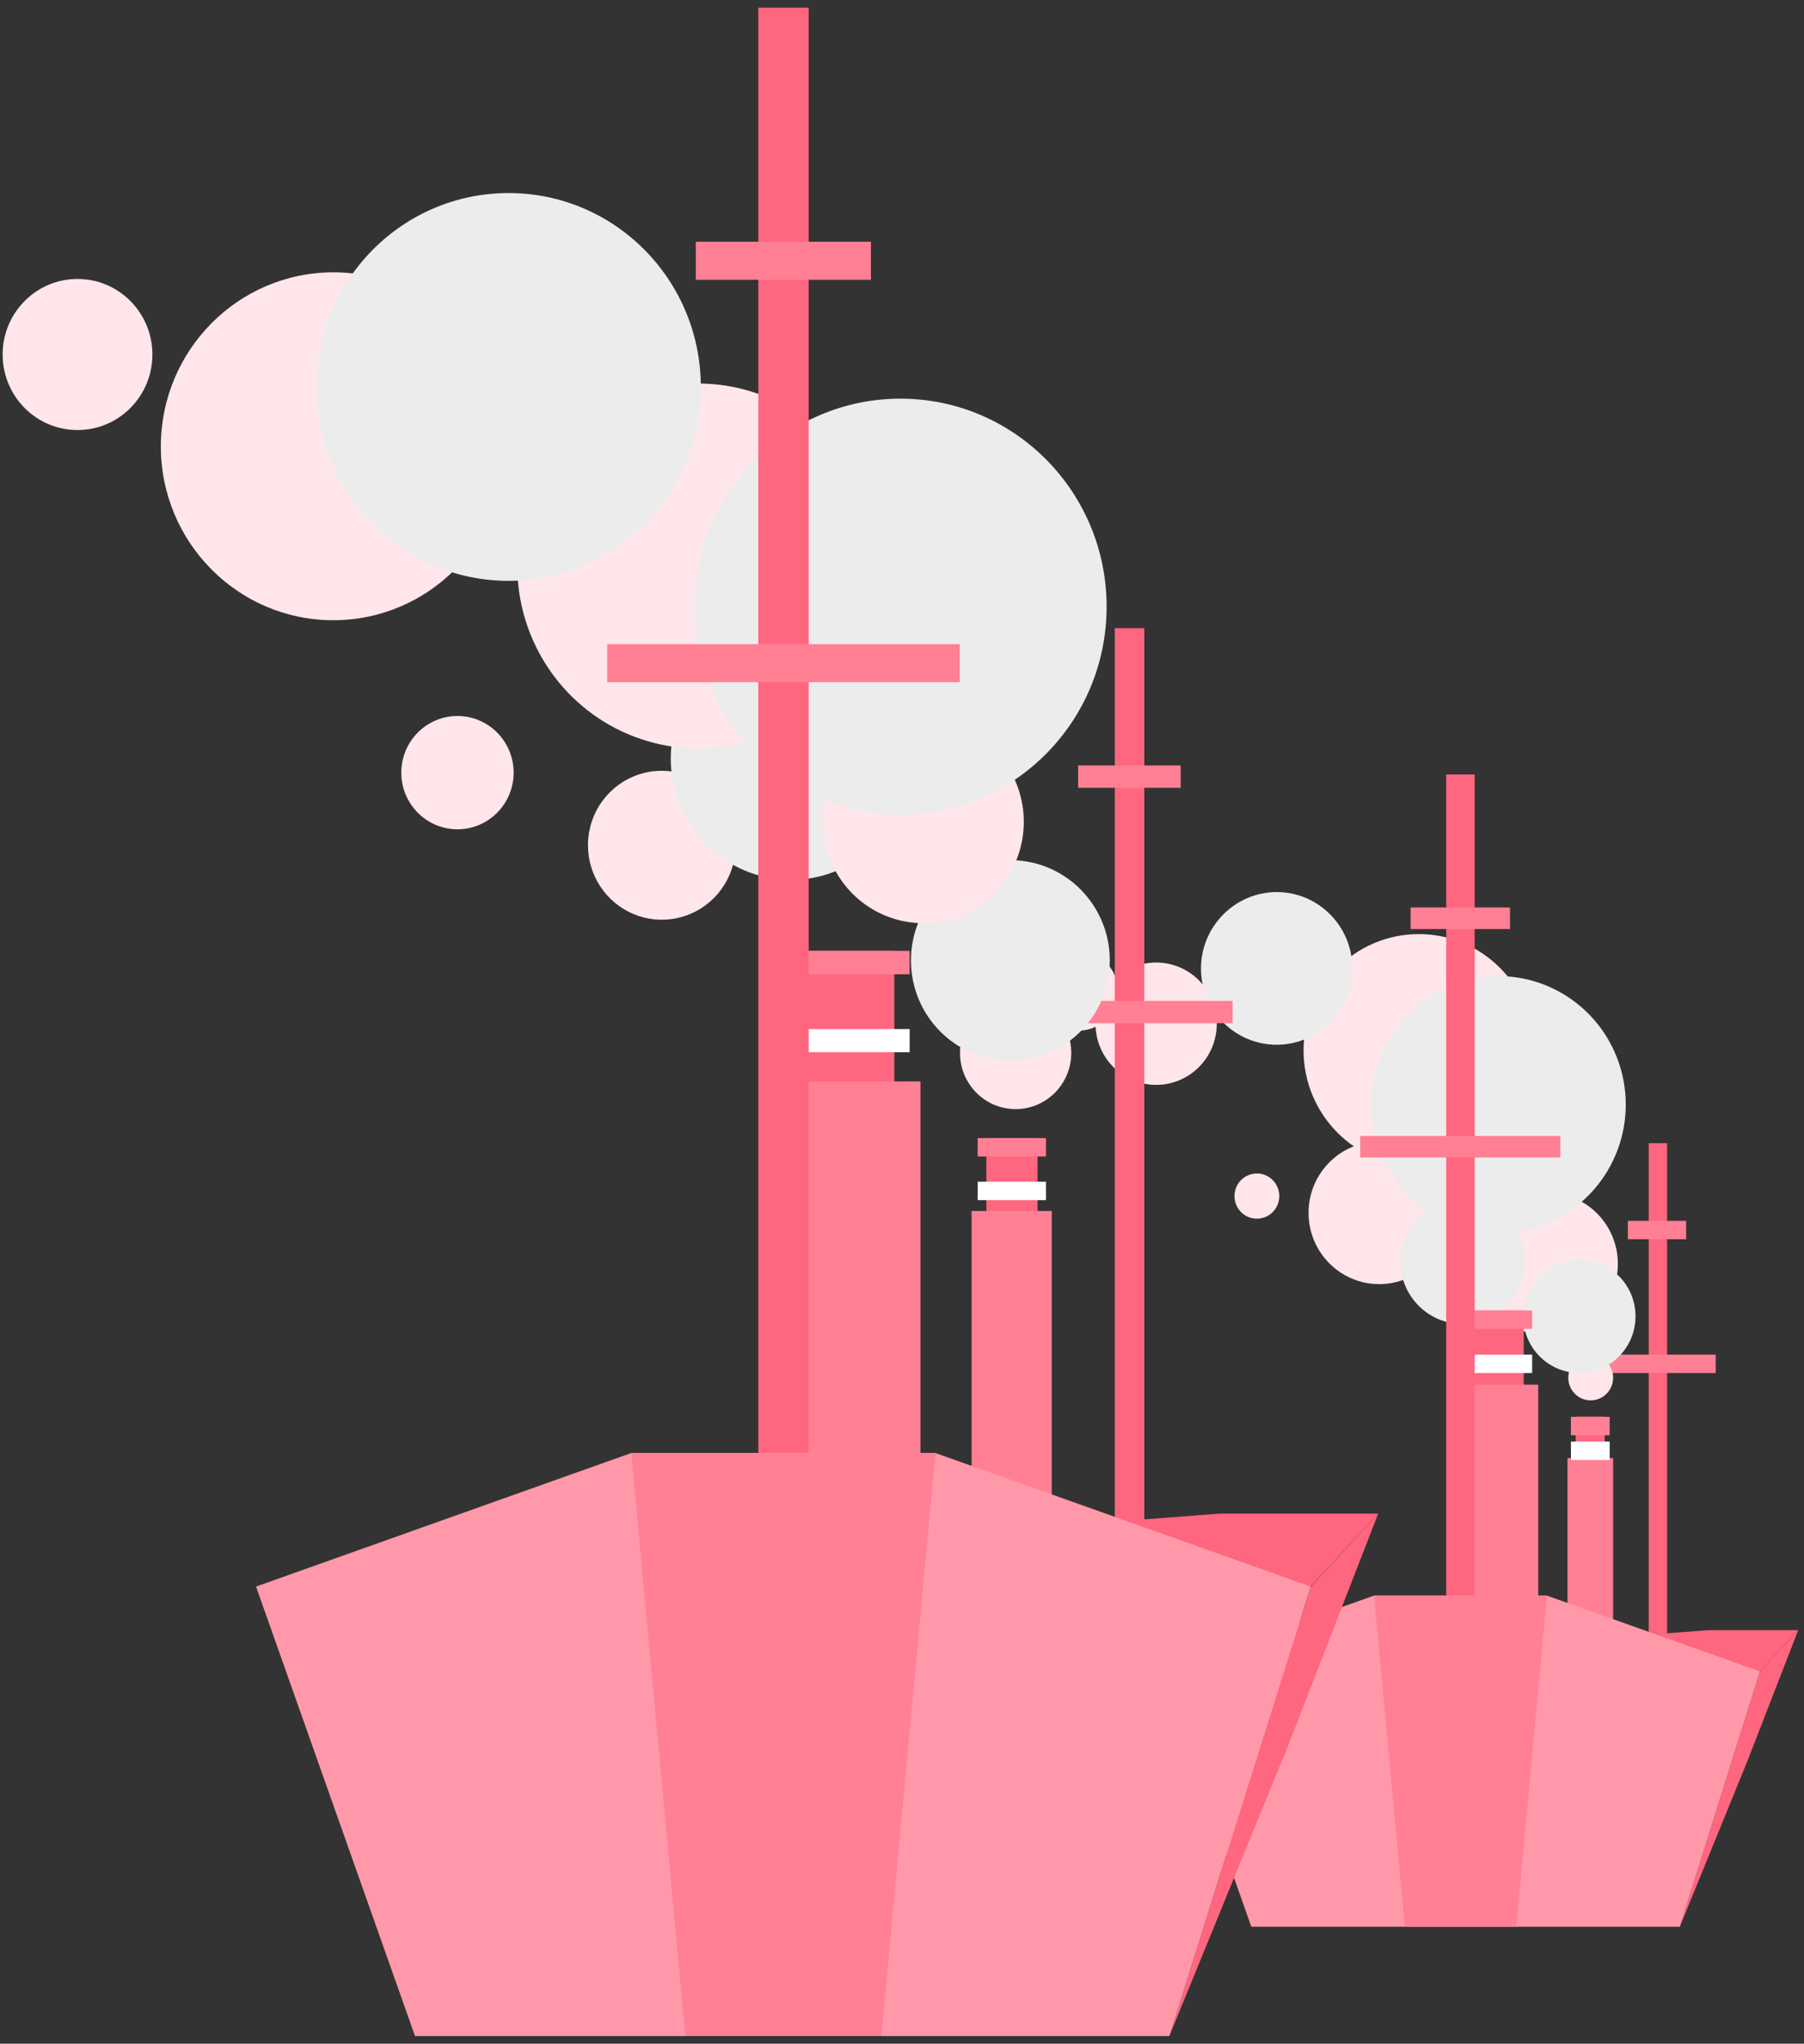 <?xml version="1.0" encoding="UTF-8"?>
<svg width="98px" height="111px" viewBox="0 0 98 111" version="1.1" xmlns="http://www.w3.org/2000/svg" xmlns:xlink="http://www.w3.org/1999/xlink">
    <rect x="0" y="0" width="98" height="111" fill="#333333" stroke="none"/>
    <!-- Generator: Sketch 47.1 (45422) - http://www.bohemiancoding.com/sketch -->
    <title>icon_menu_ship</title>
    <desc>Created with Sketch.</desc>
    <defs></defs>
    <g id="Page-1" stroke="none" stroke-width="1" fill="none" fill-rule="evenodd">
        <g id="Navigation-1920" transform="translate(-1048, -841)" fill-rule="nonzero">
            <g id="Group-3" transform="translate(1048, 841)">
                <g id="icon-pink4-copy-3">
                    <polygon id="Shape" fill="#FF667F" points="63.065 90.778 95.608 90.778 97.685 88.539 92.786 88.539"></polygon>
                    <rect id="Rectangle-path" fill="#FF667F" x="89.563" y="62.088" width="1" height="27.853"></rect>
                    <rect id="Rectangle-path" fill="#FF8094" x="88.432" y="66.306" width="3.165" height="1"></rect>
                    <rect id="Rectangle-path" fill="#FF8094" x="86.828" y="73.572" width="6.374" height="1"></rect>
                    <path d="M80.21,68.646 C80.21,70.784 81.929,72.518 84.049,72.518 C86.169,72.518 87.888,70.784 87.888,68.646 C87.888,66.508 86.169,64.775 84.049,64.775 C83.031,64.775 82.054,65.182 81.335,65.909 C80.615,66.635 80.21,67.619 80.21,68.646" id="Shape" fill="#FFE6EA"></path>
                    <path d="M71.086,65.873 C71.086,68.011 72.805,69.744 74.925,69.744 C77.045,69.744 78.764,68.011 78.764,65.873 C78.764,63.734 77.045,62.001 74.925,62.001 C72.805,62.001 71.086,63.734 71.086,65.873" id="Shape" fill="#FFE6EA"></path>
                    <path d="M76.071,68.502 C76.071,70.385 77.584,71.911 79.451,71.911 C81.318,71.911 82.831,70.385 82.831,68.502 C82.831,66.619 81.318,65.092 79.451,65.092 C77.584,65.092 76.071,66.619 76.071,68.502" id="Shape" fill="#ECECEC"></path>
                    <path d="M85.195,74.829 C85.195,75.507 85.74,76.057 86.412,76.057 C87.085,76.057 87.63,75.507 87.63,74.829 C87.63,74.151 87.085,73.601 86.412,73.601 C85.74,73.601 85.195,74.151 85.195,74.829" id="Shape" fill="#FFE6EA"></path>
                    <path d="M67.062,64.962 C67.062,65.641 67.607,66.19 68.279,66.19 C68.951,66.19 69.496,65.641 69.496,64.962 C69.496,64.284 68.951,63.734 68.279,63.734 C67.607,63.734 67.062,64.284 67.062,64.962" id="Shape" fill="#FFE6EA"></path>
                    <path d="M82.745,71.492 C82.745,73.192 84.111,74.569 85.796,74.569 C87.481,74.569 88.847,73.192 88.847,71.492 C88.847,69.793 87.481,68.415 85.796,68.415 C84.111,68.415 82.745,69.793 82.745,71.492" id="Shape" fill="#ECECEC"></path>
                    <rect id="Rectangle-path" fill="#FF667F" x="79.938" y="71.174" width="2.836" height="9.679"></rect>
                    <rect id="Rectangle-path" fill="#FF8094" x="79.122" y="75.205" width="4.44" height="18.636"></rect>
                    <rect id="Rectangle-path" fill="#FF8094" x="79.465" y="71.174" width="3.767" height="1"></rect>
                    <rect id="Rectangle-path" fill="#FFFFFF" x="79.465" y="73.572" width="3.767" height="1"></rect>
                    <rect id="Rectangle-path" fill="#FF667F" x="85.596" y="76.938" width="1.576" height="5.389"></rect>
                    <rect id="Rectangle-path" fill="#FF8094" x="85.152" y="79.192" width="2.478" height="10.387"></rect>
                    <rect id="Rectangle-path" fill="#FF8094" x="85.338" y="76.953" width="2.106" height="1"></rect>
                    <rect id="Rectangle-path" fill="#FFFFFF" x="85.338" y="78.296" width="2.106" height="1"></rect>
                    <path d="M70.814,57.046 C70.814,60.532 73.617,63.359 77.073,63.359 C80.53,63.359 83.333,60.532 83.333,57.046 C83.333,53.559 80.53,50.733 77.073,50.733 C73.617,50.733 70.814,53.559 70.814,57.046" id="Shape" fill="#FFE6EA"></path>
                    <path d="M59.513,55.5 C59.459,57.334 60.888,58.865 62.706,58.921 C64.525,58.976 66.043,57.535 66.099,55.701 C66.154,53.867 64.726,52.335 62.908,52.278 C62.034,52.251 61.185,52.575 60.549,53.18 C59.912,53.784 59.539,54.619 59.513,55.5" id="Shape" fill="#FFE6EA"></path>
                    <path d="M65.242,52.611 C65.25,54.897 67.091,56.745 69.358,56.742 C71.625,56.74 73.461,54.887 73.464,52.601 C73.467,50.315 71.634,48.458 69.368,48.45 C67.089,48.45 65.242,50.313 65.242,52.611" id="Shape" fill="#ECECEC"></path>
                    <path d="M56.462,53.824 C56.462,55.013 57.418,55.977 58.596,55.977 C59.775,55.977 60.731,55.013 60.731,53.824 C60.731,52.635 59.775,51.672 58.596,51.672 C57.418,51.672 56.462,52.635 56.462,53.824" id="Shape" fill="#FFE6EA"></path>
                    <path d="M74.481,59.993 C74.481,62.815 76.167,65.359 78.752,66.439 C81.337,67.519 84.312,66.922 86.291,64.927 C88.27,62.931 88.861,59.93 87.791,57.323 C86.72,54.715 84.197,53.015 81.399,53.015 C77.578,53.015 74.481,56.139 74.481,59.993" id="Shape" fill="#ECECEC"></path>
                    <polygon id="Shape" fill="#FF667F" points="95.608 90.778 91.254 104.647 94.92 95.661 97.685 88.539"></polygon>
                    <rect id="Rectangle-path" fill="#FF667F" x="78.563" y="42.065" width="1.547" height="47.572"></rect>
                    <rect id="Rectangle-path" fill="#FF8094" x="76.629" y="49.288" width="5.4" height="1.17"></rect>
                    <rect id="Rectangle-path" fill="#FF8094" x="73.894" y="61.697" width="10.871" height="1.17"></rect>
                    <polygon id="Shape" fill="#FF99A9" points="91.254 104.647 67.978 104.647 63.065 90.778 74.639 86.661 84.035 86.661 95.608 90.778"></polygon>
                    <polygon id="Shape" fill="#FF8094" points="82.373 104.647 76.314 104.647 74.639 86.661 84.035 86.661"></polygon>
                    <polygon id="Shape" fill="#FF667F" points="13.908 86.17 71.187 86.17 74.868 82.211 66.245 82.211"></polygon>
                    <rect id="Rectangle-path" fill="#FF667F" x="60.559" y="34.119" width="1.604" height="49.031"></rect>
                    <rect id="Rectangle-path" fill="#FF8094" x="58.568" y="41.574" width="5.572" height="1.213"></rect>
                    <rect id="Rectangle-path" fill="#FF8094" x="55.746" y="54.359" width="11.215" height="1.213"></rect>
                    <path d="M31.941,45.908 C31.941,47.544 32.918,49.019 34.417,49.645 C35.915,50.271 37.64,49.925 38.787,48.768 C39.934,47.611 40.277,45.871 39.657,44.36 C39.036,42.848 37.573,41.863 35.951,41.863 C33.736,41.863 31.941,43.674 31.941,45.908" id="Shape" fill="#FFE6EA"></path>
                    <path d="M36.438,41.198 C36.438,44.836 39.363,47.786 42.97,47.786 C46.577,47.786 49.501,44.836 49.501,41.198 C49.501,37.56 46.577,34.611 42.97,34.611 C39.363,34.611 36.438,37.56 36.438,41.198" id="Shape" fill="#ECECEC"></path>
                    <path d="M52.151,57.19 C52.151,58.872 53.501,60.236 55.168,60.238 C56.836,60.241 58.19,58.881 58.195,57.2 C58.201,55.518 56.855,54.15 55.188,54.142 C54.384,54.138 53.611,54.458 53.041,55.03 C52.471,55.602 52.151,56.379 52.151,57.19" id="Shape" fill="#FFE6EA"></path>
                    <path d="M21.8,41.964 C21.8,43.663 23.166,45.041 24.851,45.041 C26.536,45.041 27.902,43.663 27.902,41.964 C27.902,40.264 26.536,38.887 24.851,38.887 C23.166,38.887 21.8,40.264 21.8,41.964" id="Shape" fill="#FFE6EA"></path>
                    <path d="M49.487,52.163 C49.487,55.171 51.904,57.609 54.887,57.609 C57.869,57.609 60.287,55.171 60.287,52.163 C60.287,49.155 57.869,46.717 54.887,46.717 C51.904,46.717 49.487,49.155 49.487,52.163" id="Shape" fill="#ECECEC"></path>
                    <rect id="Rectangle-path" fill="#FF667F" x="43.6" y="51.643" width="4.984" height="17.032"></rect>
                    <rect id="Rectangle-path" fill="#FF8094" x="42.182" y="58.736" width="7.821" height="32.822"></rect>
                    <rect id="Rectangle-path" fill="#FF8094" x="42.769" y="51.643" width="6.646" height="1.271"></rect>
                    <rect id="Rectangle-path" fill="#FFFFFF" x="42.769" y="55.89" width="6.646" height="1.257"></rect>
                    <rect id="Rectangle-path" fill="#FF667F" x="53.583" y="61.813" width="2.779" height="9.491"></rect>
                    <rect id="Rectangle-path" fill="#FF8094" x="52.781" y="65.771" width="4.354" height="18.289"></rect>
                    <rect id="Rectangle-path" fill="#FF8094" x="53.111" y="61.813" width="3.71" height="1"></rect>
                    <rect id="Rectangle-path" fill="#FFFFFF" x="53.111" y="64.182" width="3.71" height="1"></rect>
                    <path d="M28.102,30.667 C28.073,34.681 30.449,38.317 34.118,39.874 C37.787,41.431 42.025,40.601 44.85,37.772 C47.675,34.944 48.529,30.675 47.012,26.963 C45.496,23.251 41.909,20.829 37.928,20.829 C35.323,20.829 32.826,21.873 30.985,23.732 C29.145,25.591 28.113,28.112 28.117,30.739" id="Shape" fill="#FFE6EA"></path>
                    <path d="M8.737,24.238 C8.737,29.456 12.931,33.686 18.105,33.686 C23.278,33.686 27.472,29.456 27.472,24.238 C27.472,19.02 23.278,14.79 18.105,14.79 C12.934,14.798 8.745,19.023 8.737,24.238" id="Shape" fill="#FFE6EA"></path>
                    <path d="M17.188,21.016 C17.188,26.833 21.863,31.548 27.63,31.548 C33.396,31.548 38.071,26.833 38.071,21.016 C38.071,15.2 33.396,10.485 27.63,10.485 C21.863,10.485 17.188,15.2 17.188,21.016" id="Shape" fill="#ECECEC"></path>
                    <path d="M44.703,44.636 C44.703,46.865 46.036,48.874 48.078,49.724 C50.121,50.574 52.471,50.098 54.029,48.518 C55.587,46.938 56.047,44.566 55.194,42.51 C54.34,40.454 52.341,39.121 50.131,39.132 C47.118,39.132 44.674,41.597 44.674,44.636" id="Shape" fill="#FFE6EA"></path>
                    <path d="M0.143,19.254 C0.143,21.52 1.964,23.357 4.211,23.357 C6.458,23.357 8.279,21.52 8.279,19.254 C8.279,16.988 6.458,15.151 4.211,15.151 C1.964,15.151 0.143,16.988 0.143,19.254" id="Shape" fill="#FFE6EA"></path>
                    <path d="M37.713,32.949 C37.713,39.188 42.728,44.246 48.914,44.246 C55.1,44.246 60.115,39.188 60.115,32.949 C60.115,26.71 55.1,21.652 48.914,21.652 C42.728,21.652 37.713,26.71 37.713,32.949" id="Shape" fill="#ECECEC"></path>
                    <polygon id="Shape" fill="#FF667F" points="71.201 86.17 63.524 110.584 69.998 94.751 74.868 82.211"></polygon>
                    <rect id="Rectangle-path" fill="#FF667F" x="41.194" y="0.416" width="2.736" height="83.746"></rect>
                    <rect id="Rectangle-path" fill="#FF8094" x="37.799" y="13.129" width="9.511" height="2.066"></rect>
                    <rect id="Rectangle-path" fill="#FF8094" x="32.986" y="34.986" width="19.15" height="2.066"></rect>
                    <polygon id="Shape" fill="#FF99A9" points="63.524 110.584 22.545 110.584 13.908 86.17 34.29 78.918 50.819 78.918 71.201 86.17"></polygon>
                    <polygon id="Shape" fill="#FF8094" points="47.883 110.584 37.226 110.584 34.29 78.918 50.819 78.918"></polygon>
                </g>
            </g>
        </g>
    </g>
</svg>